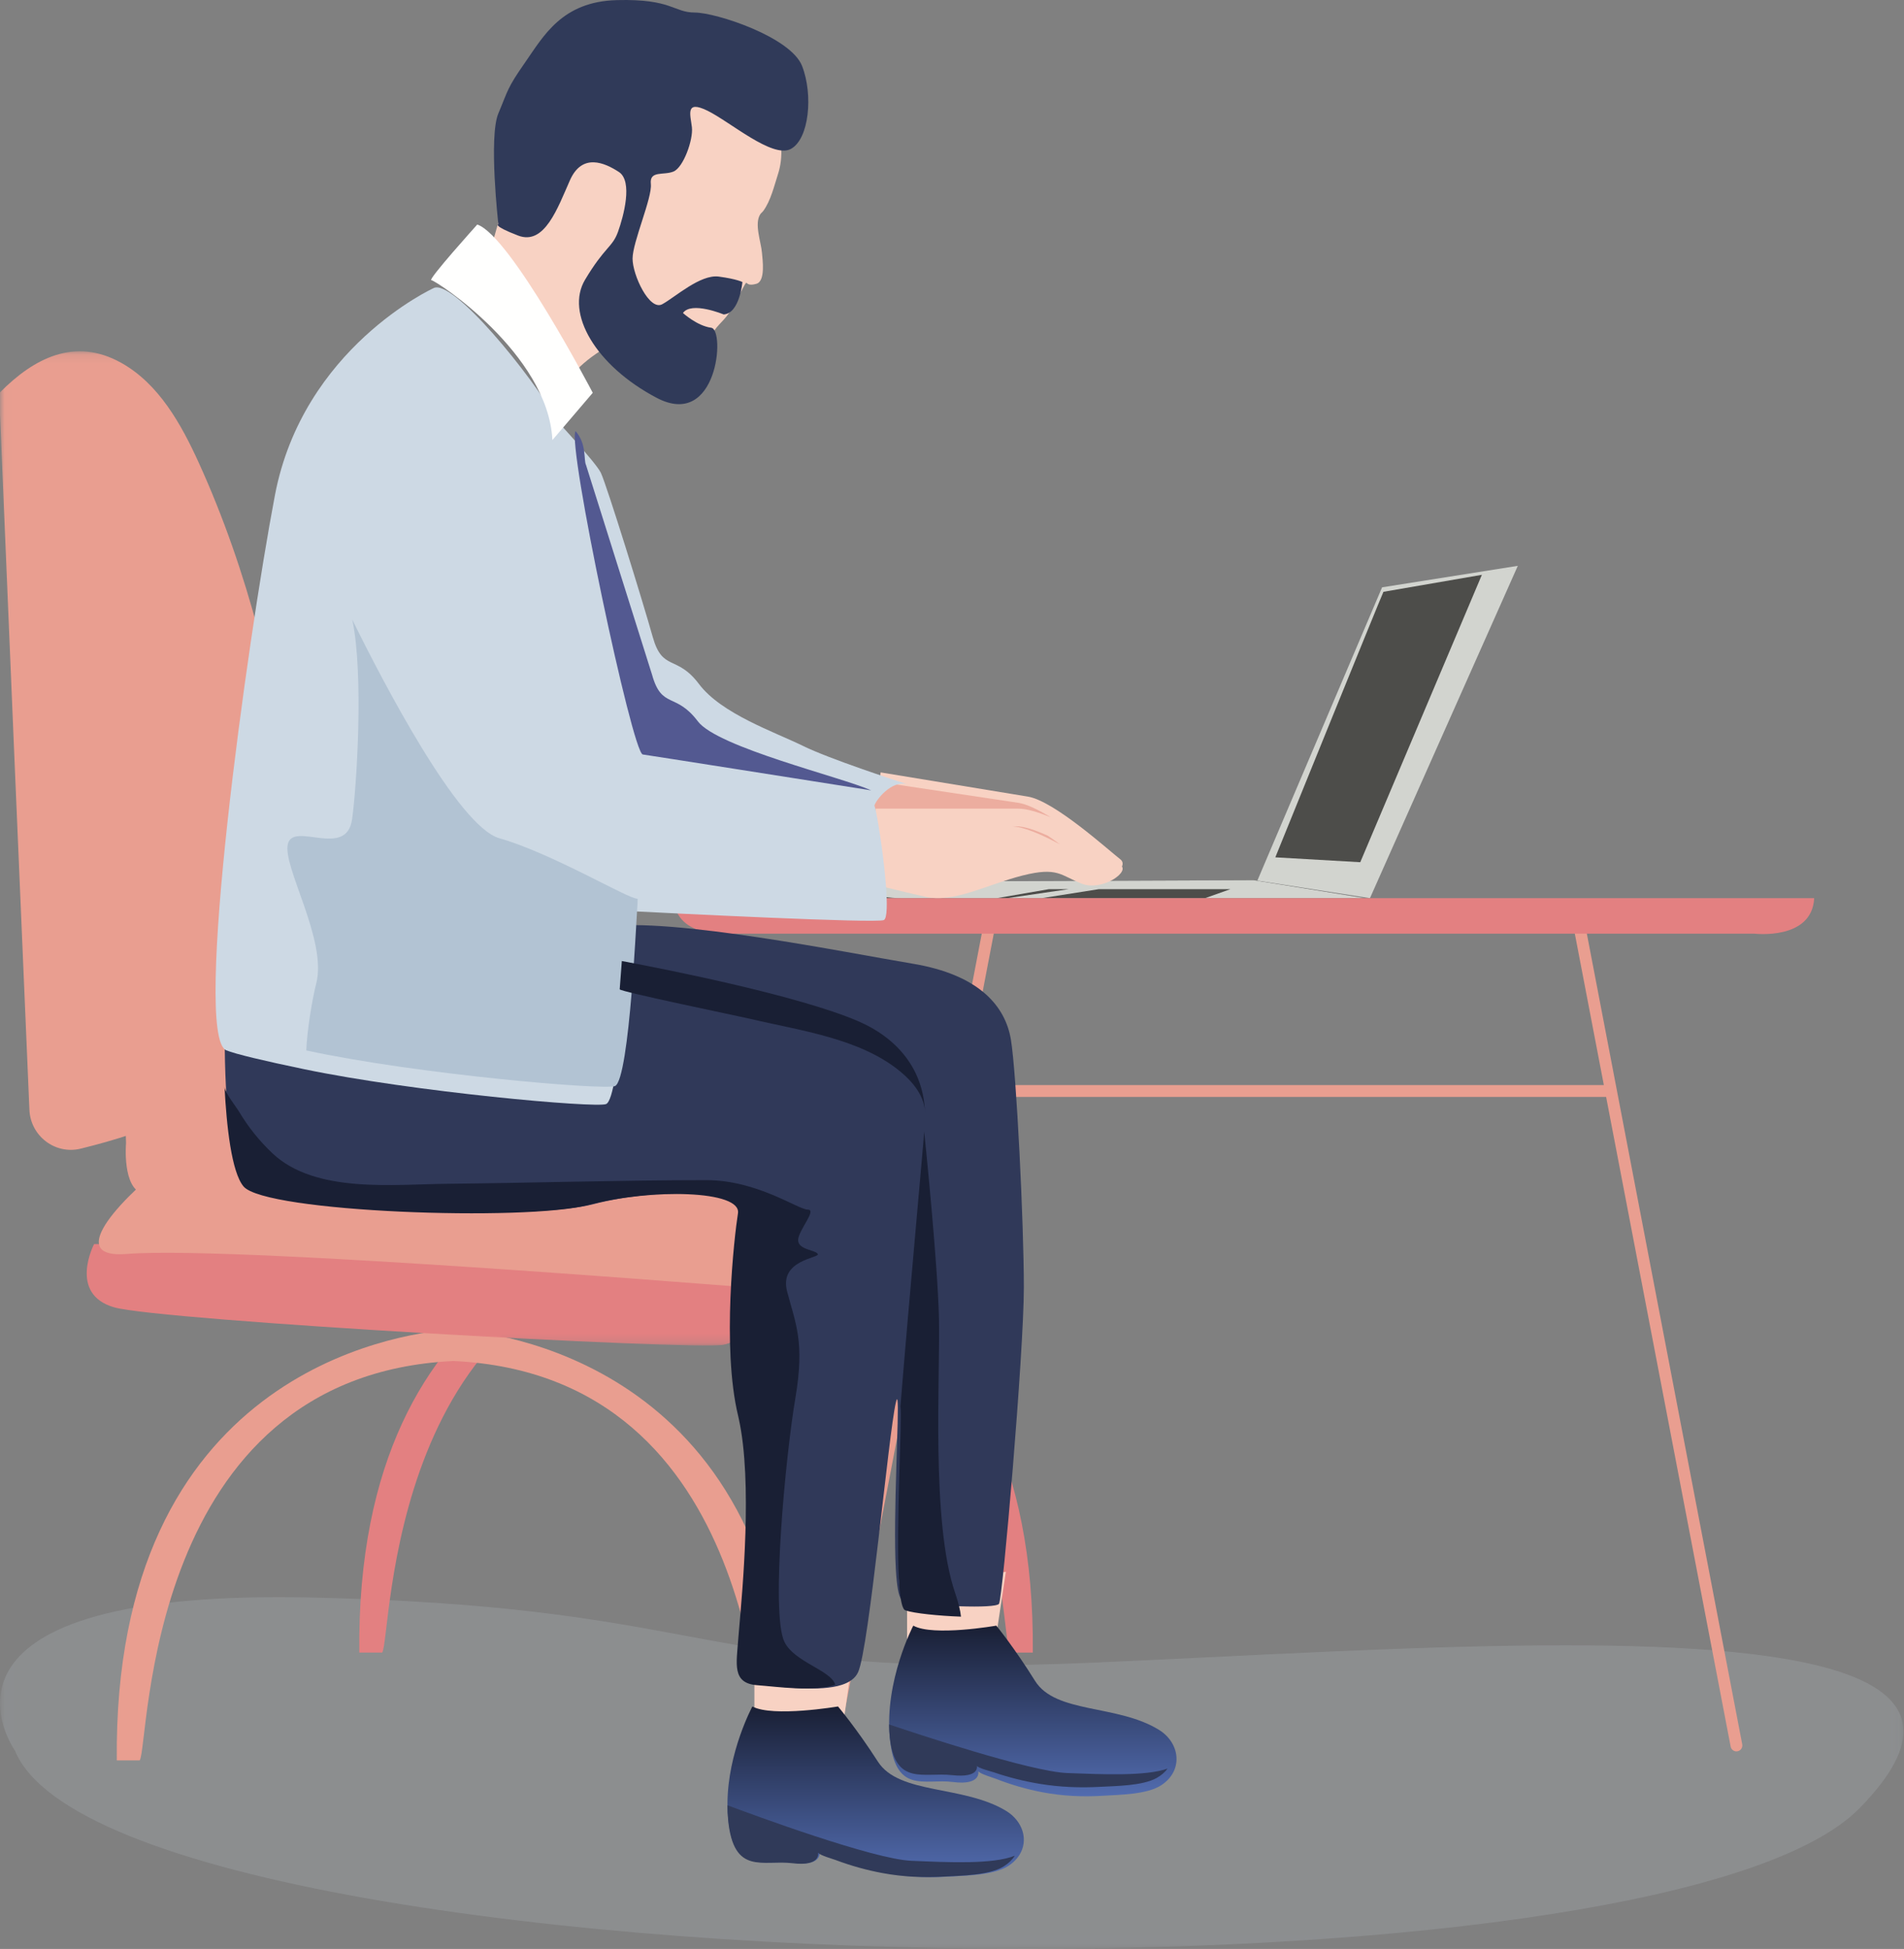 <?xml version="1.0" encoding="UTF-8"?>
<svg width="212px" height="217px" viewBox="0 0 212 217" version="1.1" xmlns="http://www.w3.org/2000/svg" xmlns:xlink="http://www.w3.org/1999/xlink">
    <rect x="0" y="0" width="212" height="217" fill="#808080" stroke="none"/>
    <!-- Generator: Sketch 51.3 (57544) - http://www.bohemiancoding.com/sketch -->
    <title>Group 26</title>
    <desc>Created with Sketch.</desc>
    <defs>
        <polygon id="path-1" points="0.018 0 211.942 0 211.942 57.988 0.018 57.988"></polygon>
        <polygon id="path-3" points="0.018 0.115 87.726 0.115 87.726 110.807 0.018 110.807"></polygon>
        <linearGradient x1="50%" y1="0%" x2="50%" y2="100%" id="linearGradient-5">
            <stop stop-color="#191F34" offset="0%"></stop>
            <stop stop-color="#526CB0" offset="100%"></stop>
        </linearGradient>
    </defs>
    <g id="Page-1" stroke="none" stroke-width="1" fill="none" fill-rule="evenodd">
        <g id="Group-26">
            <g id="Group-108" transform="translate(0, 159)">
                <mask id="mask-2" fill="white">
                    <use xlink:href="#path-1"></use>
                </mask>
                <g id="Clip-106"></g>
                <path d="M114.382,57.988 C62.461,57.988 7.558,50.313 1.669,35.922 C1.669,35.922 -10.524,18.83 31.029,18.83 C32.219,18.83 33.449,18.845 34.728,18.872 C75.948,19.8 77.583,26.414 109.262,26.414 C112.908,26.414 116.946,26.326 121.494,26.133 C138.086,25.423 157.615,24.191 174.269,24.191 C201.846,24.191 221.548,27.574 207.038,42.337 C196.618,52.938 156.478,57.988 114.382,57.988" id="Fill-107" fill="#CDD9E4" opacity="0.401" mask="url(#mask-2)"></path>
            </g>
            <path d="M176.414,102.535 C176.348,102.187 176.006,101.953 175.645,102.011 C175.29,102.081 175.056,102.426 175.124,102.783 L178.58,120.812 L107.876,120.812 C107.674,120.812 107.495,120.905 107.374,121.051 L110.876,102.783 C110.944,102.426 110.71,102.081 110.341,102.008 C109.985,101.953 109.654,102.184 109.586,102.535 L92.012,194.216 C91.944,194.573 92.178,194.918 92.531,194.988 C92.574,194.997 92.615,195 92.657,195 C92.971,195 93.243,194.776 93.302,194.464 L107.255,121.678 C107.341,121.941 107.585,122.132 107.876,122.132 L178.833,122.132 L192.698,194.464 C192.758,194.776 193.029,195 193.343,195 C193.385,195 193.427,194.997 193.468,194.988 C193.823,194.918 194.056,194.573 193.988,194.216 L176.414,102.535" id="Fill-109" fill="#E99E90"></path>
            <path d="M55,26.484 C55,26.484 57.304,18.758 57.304,14.999 C57.304,12.275 59.714,9.451 61.625,7.774 C65.24,4.6 70.049,3.47 74.762,4.226 C77.629,4.686 81.635,5.609 83.426,8.048 C85.711,11.161 87.895,15.45 86.626,19.384 C86.203,20.696 85.825,22.324 85.001,23.467 C84.904,23.603 84.74,23.723 84.654,23.853 C83.959,24.907 84.746,26.967 84.84,28.14 C84.899,28.872 85.262,31.302 84.218,31.599 C82.751,32.017 83.38,30.869 82.751,32.017 C82.22,32.988 81.734,33.985 81.126,34.911 C80.522,35.832 79.546,36.429 79.201,37.492 C78.784,38.782 79.15,43.342 76.782,42.979 C74.059,42.561 70.185,36.924 66.938,39.012 C63.692,41.1 63.273,42.561 63.273,42.561 L55,26.484" id="Fill-110" fill="#F8D2C3"></path>
            <path d="M93,98.19 L93,98.852 C93,99.487 93.498,100 94.112,100 L152,100 L139.604,98 L93,98.19" id="Fill-111" fill="#4D4D4A"></path>
            <polyline id="Fill-112" fill="#D2D4CF" points="140 98.048 153.888 65.394 169 63 152.538 100 140 98.048"></polyline>
            <path d="M154.04,65.893 C153.615,66.815 142,95.456 142,95.456 L151.458,96 L165,64 L154.04,65.893" id="Fill-113" fill="#4D4D4A"></path>
            <path d="M139.582,98 L93,98.19 L96.561,99.387 C97.769,99.795 99.031,100 100.301,100 L152,100 L139.582,98" id="Fill-114" fill="#D2D4CF"></path>
            <polyline id="Fill-115" fill="#4D4D4A" points="134.182 100 116 100 122.351 99 137 99 134.182 100"></polyline>
            <polyline id="Fill-116" fill="#4D4D4A" points="112.172 100 111 100 116.791 99 119 99 112.172 100"></polyline>
            <path d="M153.847,100 L202,100 C201.761,104.741 195.311,103.951 195.311,103.951 L81.689,103.951 C81.689,103.951 75.239,104.741 75,100 L153.847,100" id="Fill-117" fill="#E38081"></path>
            <path d="M14.034,127.281 C14.034,127.281 13.583,132.349 15.965,132.912 C18.346,133.472 27.321,131.332 26.991,127.281 C26.662,123.227 26.764,119.465 23.351,119.019 C19.938,118.576 14,126.011 14,126.011" id="Fill-118" fill="#E99E90"></path>
            <path d="M77.966,136.054 L77.966,136 C77.966,136 77.801,136.003 77.5,136.021 C77.199,136.003 77.034,136 77.034,136 L77.034,136.054 C71.174,136.515 39.589,141.006 40.004,184 L42.556,184 C43.658,182.366 42.989,141.167 77.5,139.534 C112.011,141.167 111.342,182.366 112.444,184 L114.996,184 C115.411,141.006 83.826,136.515 77.966,136.054" id="Fill-119" fill="#E38081"></path>
            <path d="M50.966,148.051 L50.966,148 C50.966,148 50.801,148.003 50.5,148.021 C50.199,148.003 50.035,148 50.035,148 L50.035,148.051 C44.174,148.515 12.589,153.006 13.004,196 L15.556,196 C16.658,194.366 15.989,153.167 50.5,151.534 C85.012,153.167 84.342,194.366 85.445,196 L87.996,196 C88.411,153.006 56.827,148.515 50.966,148.051" id="Fill-120" fill="#E99E90"></path>
            <g id="Group-124" transform="translate(0, 39)">
                <mask id="mask-4" fill="white">
                    <use xlink:href="#path-3"></use>
                </mask>
                <g id="Clip-122"></g>
                <path d="M10.476,99.518 C10.476,99.518 7.566,105.077 12.71,106.56 C17.855,108.04 77.19,111.352 80.549,110.73 C83.909,110.111 87.727,103.928 87.726,103.9 L11.681,99.518 L10.476,99.518" id="Fill-121" fill="#E38081" mask="url(#mask-4)"></path>
                <path d="M0.003,7.177 C1.077,32.975 2.164,58.772 3.275,84.569 C3.401,87.499 6.159,89.589 8.99,88.891 C16.737,86.98 24.368,84.117 28.966,77.773 C34.387,70.291 33.964,60.137 32.681,50.969 C30.832,37.757 27.651,24.651 22.131,12.519 C20.15,8.166 17.657,3.721 13.498,1.398 C8.3,-1.505 3.738,0.916 0.003,4.685" id="Fill-123" fill="#E99E90" mask="url(#mask-4)"></path>
            </g>
            <path d="M91.45,144 C91.45,144 26.608,138.59 14.119,139.618 C1.631,140.649 29.782,118.617 43.28,115.531 C56.778,112.444 106.558,111.416 103.897,116.902 C101.236,122.392 100.646,141.597 91.45,144" id="Fill-125" fill="#E99E90"></path>
            <path d="M98.057,86 C98.521,86.077 111.516,88.214 114.456,88.696 C117.395,89.181 123.444,94.672 124.731,95.666 C126.019,96.659 122.375,99.004 120.206,97.522 C118.036,96.04 117.889,94.803 113.859,95.355 C109.829,95.903 105.768,97.833 102.79,96.478 C99.812,95.124 97,93.709 97,93.709 L98.057,86" id="Fill-126" fill="#F8D2C3"></path>
            <path d="M97,92 C97.469,92 110.596,92 113.565,92 C116.535,92 123.255,95.648 124.661,96.281 C126.068,96.914 122.786,99.298 120.442,98.388 C118.098,97.475 117.785,96.492 113.878,97.475 C109.971,98.456 106.22,100.561 103.095,99.86 C99.969,99.158 97,98.388 97,98.388 L97,92" id="Fill-127" fill="#F8D2C3"></path>
            <path d="M97.379,91 L97,91 L97.445,88.185 L97.63,87 C97.674,87.008 97.8,87.023 98,87.055 L97.379,91" id="Fill-128" fill="#EEBAAE"></path>
            <path d="M117,91 C115.621,90.434 114.331,90.037 113.407,90.037 C110.473,90.037 97.502,90.037 97.039,90.037 L97,90.037 L97.457,87 C99.398,87.289 110.675,88.98 113.371,89.384 C114.337,89.528 115.642,90.172 117,91" id="Fill-129" fill="#ECAD9F"></path>
            <path d="M118,94 C115.99,92.924 113.895,92 112.567,92 L97,92 C97.457,92 110.246,92 113.139,92 C114.05,92 115.322,92.436 116.681,93.056 C117.119,93.353 117.561,93.67 118,94" id="Fill-130" fill="#ECAD9F"></path>
            <path d="M101,176.911 C101,177.338 101,182.22 101,182.539 C101,182.856 109.111,186.892 109.778,186.998 C110.444,187.105 111.011,181.548 111.011,181.548 L112,175 L101,176.911" id="Fill-131" fill="#F8D2C3"></path>
            <path d="M101.689,181 C101.689,181 98.472,187.145 99.075,193.496 C99.678,199.847 102.895,198.003 106.111,198.411 C109.326,198.822 108.926,197.184 108.926,197.184 C108.997,197.474 110.614,197.947 110.851,198.04 C112.527,198.701 114.265,199.205 116.03,199.545 C118.266,199.975 120.555,200.084 122.825,199.94 C124.674,199.825 127.682,199.81 129.275,198.785 C131.794,197.159 131.411,194.069 129.052,192.608 C124.429,189.74 117.538,190.833 115.242,187.145 C112.946,183.457 110.936,181 110.936,181 C110.936,181 103.9,182.23 101.689,181" id="Fill-132" fill="url(#linearGradient-5)" fill-rule="nonzero"></path>
            <path d="M84,186.072 C84,186.53 84,191.823 84,192.167 C84,192.514 92.111,196.884 92.778,196.998 C93.444,197.113 94.011,191.096 94.011,191.096 L95,184 L84,186.072" id="Fill-133" fill="#F8D2C3"></path>
            <path d="M114,143.353 C114,150.569 111.646,177.95 111.234,178.569 C111.042,178.855 109.109,178.922 106.91,178.846 C104.377,178.759 101.49,178.487 100.496,178.158 C100.133,178.037 99.917,176.993 99.793,175.418 C99.774,175.189 99.758,174.947 99.746,174.697 C99.418,168.739 100.149,157.075 99.926,155.892 C99.892,155.711 99.836,155.772 99.752,156.131 C98.928,159.635 96.779,183.515 95.54,186.192 C95.227,186.871 94.583,187.311 93.75,187.586 C91.287,188.401 87.171,187.788 85.009,187.634 C82.119,187.429 82.655,185.277 82.862,182.395 C82.881,182.151 82.909,181.825 82.943,181.43 C83.312,177.208 84.489,164.943 82.909,157.902 C82.884,157.788 82.86,157.679 82.835,157.57 C80.989,149.95 82.407,137.586 82.822,135.015 C83.234,132.444 73.115,132.226 66.044,134.079 C58.973,135.935 29.753,134.906 27.29,132.021 C25.928,130.425 25.373,125.222 25.15,120.9 C24.971,117.418 25.002,113.045 25.002,113.045 C25.002,113.045 25.005,114.505 26.244,113.887 C27.483,113.268 59.695,104.203 67.336,103.17 C74.974,102.141 94.177,106.058 101.611,107.296 C109.044,108.53 111.937,112.034 112.557,115.743 C113.176,119.452 114,136.144 114,143.353" id="Fill-134" fill="#303959"></path>
            <path d="M55.489,24.947 C55.489,24.947 54.388,15.249 55.489,12.632 C56.59,10.016 56.433,9.862 58.478,6.937 C60.523,4.013 62.568,0.165 68.702,0.011 C74.837,-0.143 74.995,1.396 77.354,1.396 C79.714,1.396 88.049,4.115 89.308,7.348 C90.566,10.58 90.088,15.512 88.043,16.589 C85.998,17.667 81.29,13.556 78.773,12.325 C76.256,11.094 76.882,12.787 77.04,14.172 C77.197,15.557 76.096,18.636 74.995,19.097 C73.893,19.559 72.3,18.943 72.468,20.483 C72.635,22.022 70.433,26.948 70.433,28.795 C70.433,30.642 72.321,34.644 73.736,33.874 C75.152,33.104 77.979,30.52 80.028,30.795 C82.069,31.07 82.664,31.404 82.664,31.404 C82.664,31.404 82.357,34.907 80.574,35.01 C80.574,35.01 76.987,33.515 76.043,34.849 C76.043,34.849 77.616,36.286 79.19,36.491 C80.762,36.696 79.923,47.881 73.107,44.29 C66.291,40.698 62.935,34.849 65.137,31.155 C67.339,27.461 68.178,27.563 68.808,25.819 C69.437,24.074 70.485,20.175 68.912,19.149 C67.339,18.123 64.823,16.994 63.459,20.072 C62.096,23.151 60.628,27.358 57.692,26.229 C54.755,25.1 55.489,24.947 55.489,24.947" id="Fill-135" fill="#303A59"></path>
            <path d="M38,71 C37.396,68.638 37.025,67.106 37,67 C37.453,67.499 37.775,68.957 38,71" id="Fill-136" fill="#535991"></path>
            <path d="M101,87.313 C99.656,86.878 92.35,84.494 89.434,83.062 C86.215,81.482 80.331,79.482 77.831,76.164 C75.331,72.847 73.768,74.812 72.675,70.907 C71.59,67.039 67.596,54.141 66.912,52.665 L66.893,52.624 C66.603,52.037 65.334,50.539 64.056,49.101 C63.374,48.331 62.691,47.581 62.153,46.997 C59.192,41.717 50.335,30.928 48.265,32.086 C48.265,32.086 33.734,38.722 30.609,55.152 C27.484,71.583 21.439,115.359 25.188,116.939 C26.179,117.355 29.495,118.136 33.87,119.046 C46.079,121.585 66.334,123.393 67.484,122.927 C69.047,122.297 69.828,104.759 69.984,102.39 C69.99,102.306 69.993,102.192 69.993,102.038 C69.996,101.877 69.998,101.674 69.998,101.439 C74.976,101.692 97.478,102.818 98.403,102.445 C99.188,102.124 98.431,95.621 97.834,92.005 C97.641,90.83 97.465,89.957 97.363,89.698 C97.463,89.192 99.2,86.838 101,87.313" id="Fill-137" fill="#CDD9E4"></path>
            <path d="M53.14,25 C53.14,25 47.563,31.194 48.028,31.194 C48.492,31.194 61.042,39.4 61.507,49 L66,43.735 C66,43.735 56.859,26.239 53.14,25" id="Fill-138" fill="#FFFFFE"></path>
            <path d="M70.322,110.625 C69.906,115.62 69.294,120.596 68.468,120.926 C67.308,121.391 46.419,119.626 34.105,116.956 C34.174,114.835 34.763,111.232 35.208,109.52 C36.469,104.682 31.424,96.482 32.055,93.96 C32.686,91.438 38.572,95.641 39.202,91.225 C39.7,87.742 40.523,75.115 39.227,69 C42.67,75.982 51.003,92.016 55.596,93.328 C61.479,95.01 69.887,100.057 70.937,100.057 L71,100.075 C71,100.226 70.997,100.343 70.991,100.426 C70.934,101.282 70.792,104.14 70.562,107.46 L70.322,110.625" id="Fill-139" fill="#B2C3D3" fill-rule="nonzero"></path>
            <path d="M72.605,75.132 C73.686,78.98 75.23,77.044 77.701,80.313 C79.899,83.221 93.72,86.523 97,88 C89.961,86.89 72.262,84.096 71.57,84.005 C70.4,83.85 63.142,49.5 64.084,48 C65.347,49.416 64.965,51.204 65.253,51.782" id="Fill-140" fill="#535991"></path>
            <path d="M93,187.587 C90.559,188.4 86.479,187.788 84.336,187.635 C81.471,187.43 82.002,185.281 82.208,182.404 C82.227,182.159 82.254,181.834 82.288,181.439 C82.653,177.224 83.82,164.977 82.254,157.947 C82.23,157.833 82.205,157.724 82.181,157.616 C80.351,150.007 81.757,137.661 82.168,135.094 C82.577,132.526 72.546,132.309 65.537,134.159 C58.527,136.013 29.563,134.985 27.121,132.104 C25.771,130.51 25.221,125.315 25,121 C25.034,121.663 26.231,123.136 26.575,123.709 C27.634,125.475 28.866,127.027 30.364,128.437 C35.123,132.897 43.805,131.863 49.845,131.803 C59.457,131.707 69.055,131.399 78.656,131.399 C84.336,131.399 88.867,134.681 89.942,134.681 C91.017,134.681 88.867,136.998 88.867,138.077 C88.867,139.159 90.789,139.159 91.057,139.62 C91.324,140.084 86.718,140.237 87.639,143.787 C88.56,147.337 89.635,149.341 88.56,155.669 C87.486,161.997 85.797,179.544 87.333,182.786 C88.41,185.064 92.555,185.968 93,187.587" id="Fill-141" fill="#191F34"></path>
            <path d="M107,180 C104.554,179.911 101.767,179.634 100.807,179.299 C100.457,179.176 100.248,178.112 100.128,176.507 C100.155,176.162 100.149,175.898 100.083,175.772 C99.766,169.701 100.472,157.816 100.257,156.61 C101.142,145.592 102.903,126.474 102.903,126 C102.903,126 104.398,140.33 104.548,146.788 C104.697,153.243 103.651,169.464 106.342,177.337 C106.719,178.441 106.928,179.317 107,180" id="Fill-142" fill="#191F34"></path>
            <path d="M103,124 C103.006,122.143 101.715,120.531 100.288,119.342 C95.783,115.59 89.028,114.745 83.47,113.424 C82.451,113.182 68.979,110.399 69,110.151 C69.088,109.087 69.167,108.021 69.239,107 C74.943,108.076 88.868,110.868 95.444,113.654 C99.943,115.563 102.875,119.096 103,124" id="Fill-143" fill="#191F34"></path>
            <path d="M113.495,206.554 C113.206,207.01 112.783,207.433 112.221,207.784 C110.579,208.81 107.478,208.825 105.569,208.942 C103.231,209.083 100.867,208.972 98.563,208.546 C96.741,208.207 94.95,207.703 93.221,207.043 C92.978,206.947 91.308,206.473 91.237,206.182 C91.237,206.185 91.651,207.82 88.333,207.412 C85.018,207.001 81.7,208.846 81.078,202.494 C81.022,201.921 80.997,201.354 81,200.796 C81.025,195.092 83.774,190 83.774,190 C86.053,191.227 93.308,190 93.308,190 C93.308,190 95.382,192.457 97.752,196.145 C100.118,199.833 107.223,198.737 111.993,201.606 C113.9,202.752 114.553,204.897 113.495,206.554" id="Fill-144" fill="url(#linearGradient-5)" fill-rule="nonzero"></path>
            <path d="M113,206.615 C112.715,207.059 112.299,207.472 111.745,207.814 C110.128,208.815 107.075,208.829 105.195,208.944 C102.892,209.081 100.565,208.973 98.296,208.557 C96.501,208.227 94.737,207.735 93.035,207.092 C92.796,206.998 91.151,206.536 91.081,206.252 C91.081,206.255 91.488,207.849 88.221,207.451 C84.957,207.051 81.689,208.85 81.077,202.656 C81.022,202.097 80.997,201.544 81,201 C83.87,202.074 97.209,207.004 101.48,207.182 C105.568,207.355 110.544,207.598 113,206.615" id="Fill-145" fill="#303A59"></path>
            <path d="M130,196.913 C129.724,197.304 129.321,197.663 128.784,197.963 C127.217,198.838 124.26,198.851 122.438,198.95 C120.208,199.072 117.953,198.976 115.755,198.612 C114.017,198.325 112.308,197.894 110.659,197.331 C110.427,197.248 108.834,196.847 108.766,196.597 C108.766,196.599 109.161,197.993 105.995,197.644 C102.833,197.296 99.668,198.87 99.075,193.452 C99.021,192.962 98.997,192.479 99,192 C101.78,192.941 114.702,197.253 118.84,197.413 C122.8,197.562 127.621,197.775 130,196.913" id="Fill-146" fill="#303A59"></path>
        </g>
    </g>
</svg>